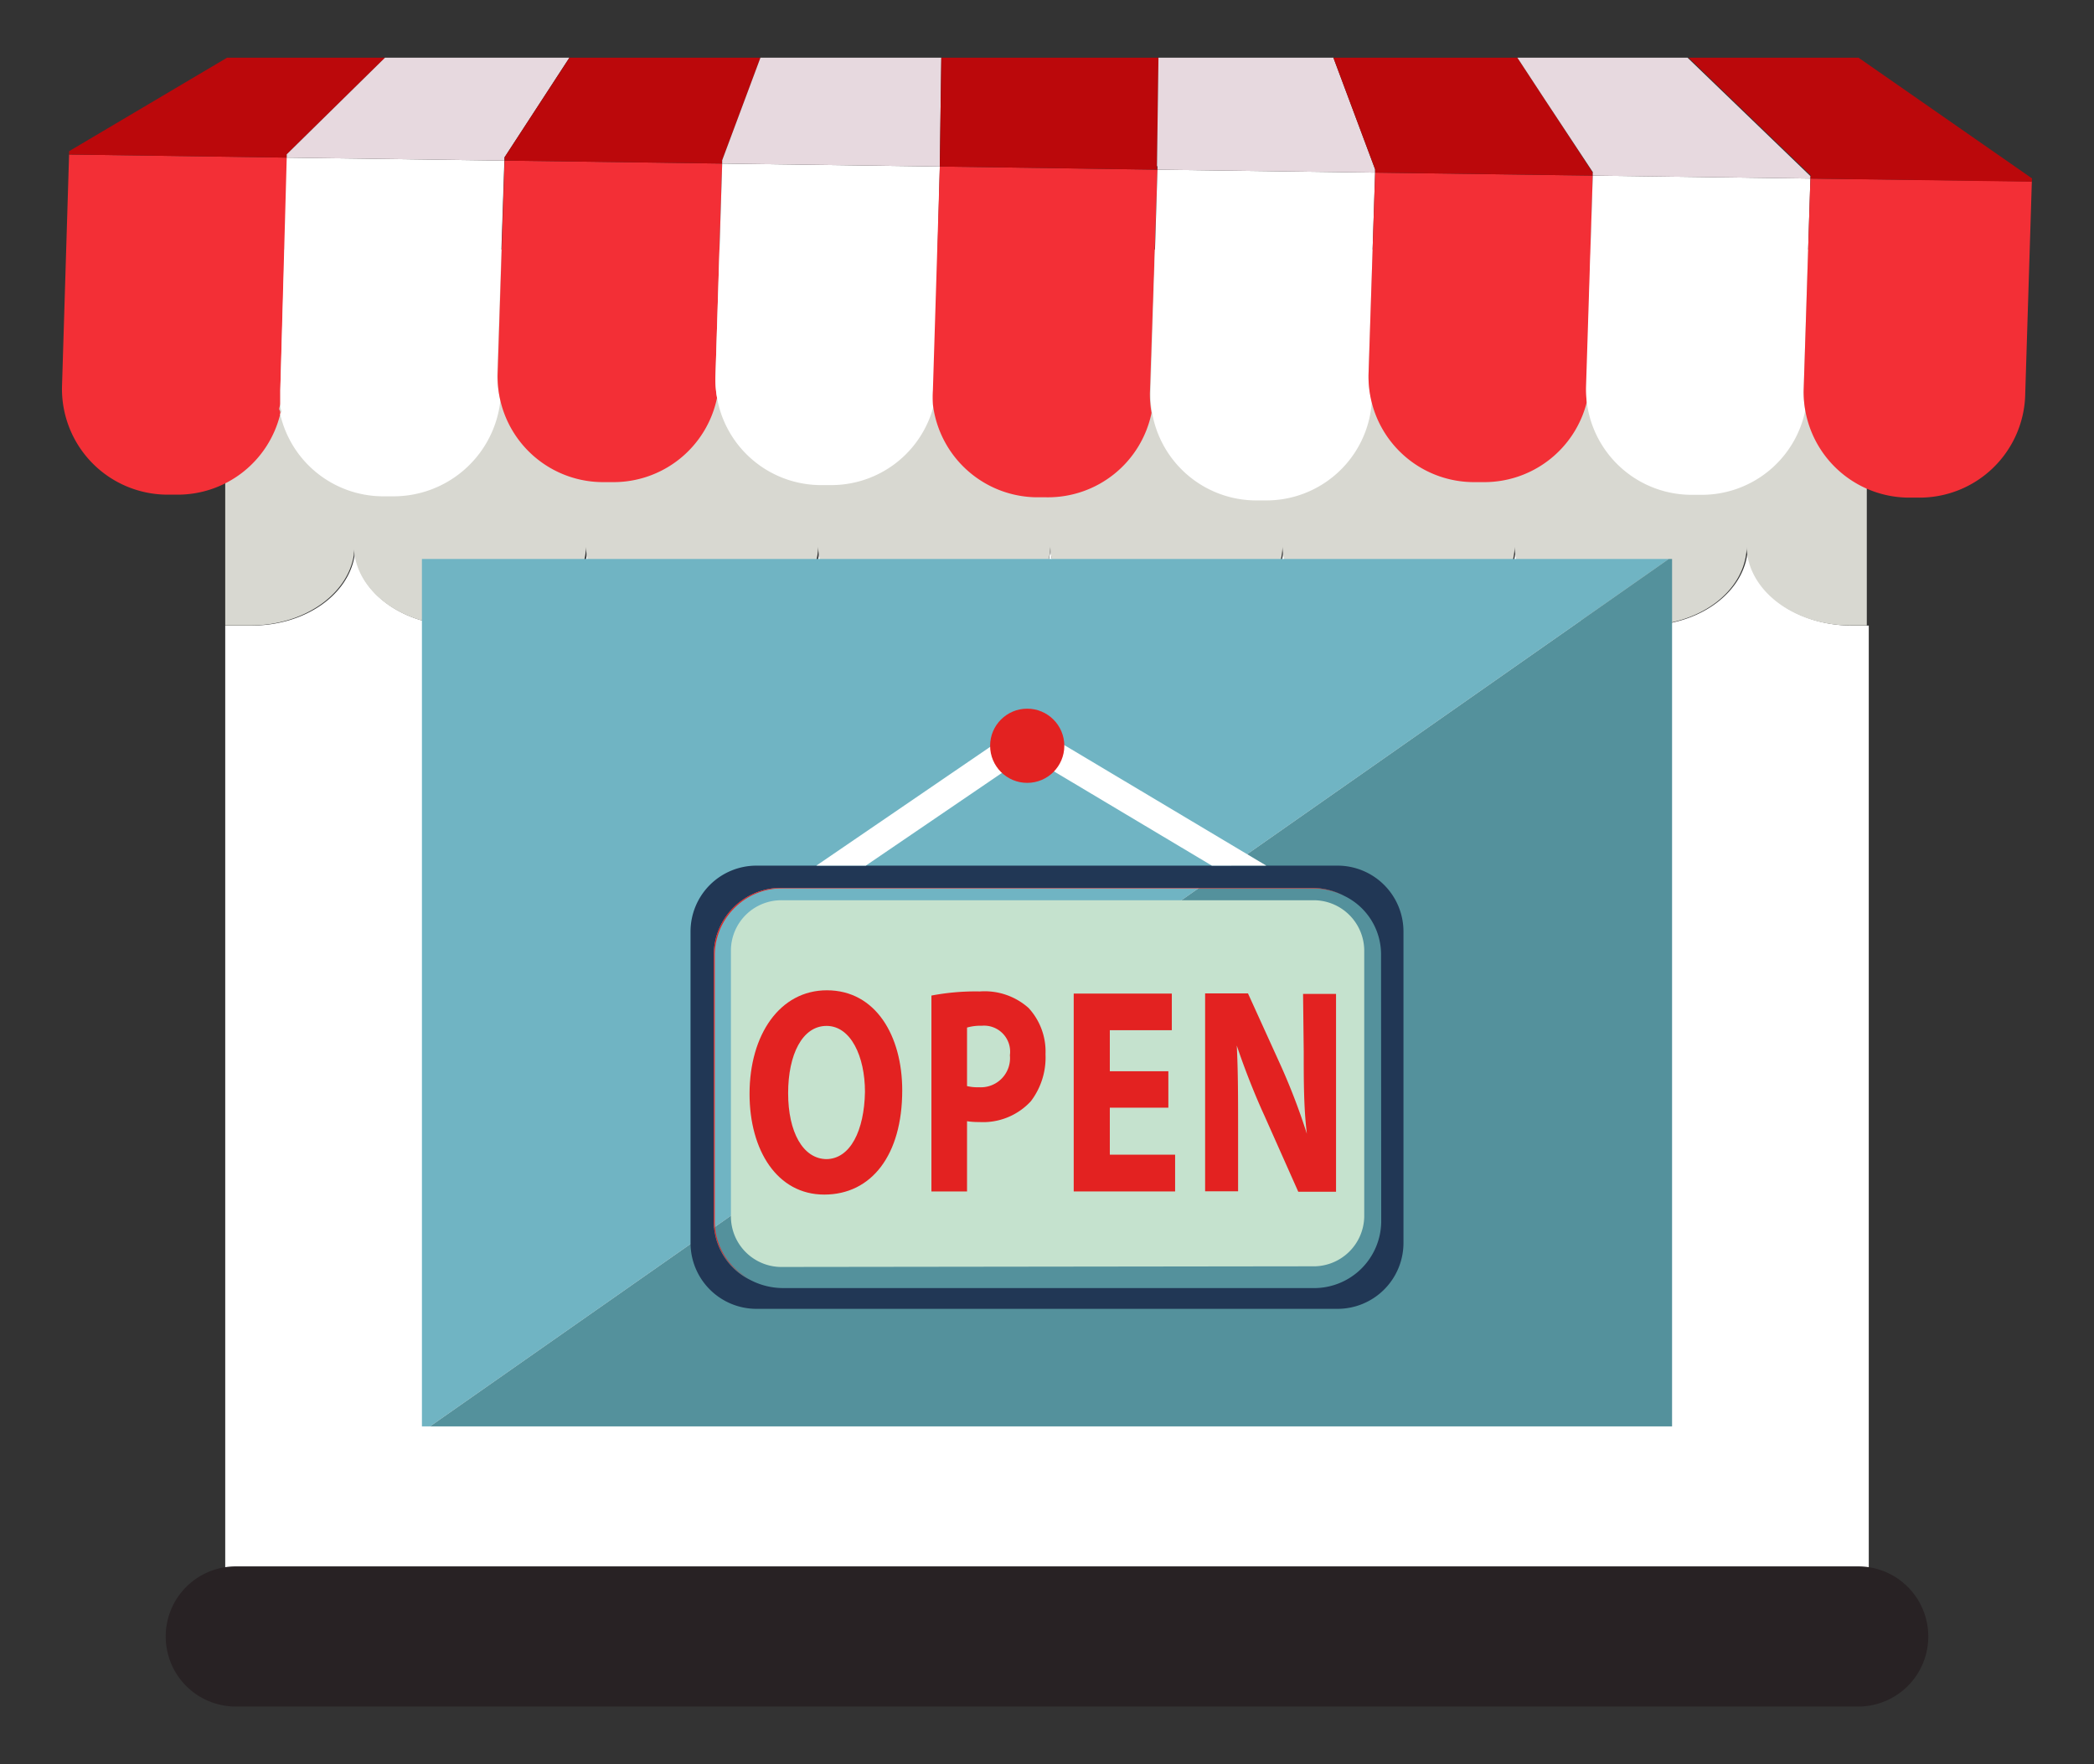<svg id="Camada_1" data-name="Camada 1" xmlns="http://www.w3.org/2000/svg" viewBox="0 0 127 107"><rect x="0" y="0" width="127" height="107" fill="#333333" stroke="none"/><defs><style>.cls-1{fill:#fff;}.cls-2{fill:#d8d8d1;}.cls-3{fill:#70b4c3;}.cls-4{fill:#54919c;}.cls-5{fill:#282224;}.cls-6{fill:none;}.cls-7{fill:#c5e2ce;}.cls-8{fill:#213755;}.cls-9{fill:#e32221;}.cls-10{fill:#f32f36;}.cls-11{fill:#bb080b;}.cls-12{fill:#e7d9df;}</style></defs><title>icone-estab-</title><path class="cls-1" d="M106,33.17s0,.06,0,.09v.14s0,0,0-.07c-.17,2.57-2.91,4.61-6.28,4.61h-1.5c-3.44,0-6.23-2.13-6.29-4.77-.06,2.64-2.85,4.77-6.29,4.77h-1.5c-3.44,0-6.23-2.13-6.29-4.77-.07,2.64-2.85,4.77-6.29,4.77H70c-3.44,0-6.22-2.13-6.29-4.77-.07,2.64-2.85,4.77-6.29,4.77H56c-3.44,0-6.23-2.13-6.29-4.77-.07,2.64-2.86,4.77-6.29,4.77h-1.5c-3.43,0-6.22-2.12-6.29-4.76-.07,2.64-2.86,4.76-6.29,4.76H27.8c-3.43,0-6.22-2.12-6.29-4.75a4,4,0,0,1,0,.49c-.38,2.4-3,4.26-6.25,4.26H13.66V96.59h99.68V37.94h-1C108.86,37.94,106.07,35.81,106,33.17Z"/><path class="cls-2" d="M13.66,15.13v22.8h1.55c3.22,0,5.86-1.86,6.25-4.26a4,4,0,0,0,0-.49c.08,2.63,2.86,4.75,6.29,4.75h1.5c3.43,0,6.22-2.12,6.29-4.76.07,2.64,2.86,4.76,6.29,4.76h1.5c3.44,0,6.23-2.13,6.29-4.77.07,2.64,2.86,4.77,6.29,4.77h1.5c3.44,0,6.22-2.13,6.29-4.77.07,2.64,2.86,4.77,6.29,4.77h1.5c3.44,0,6.23-2.13,6.29-4.77.07,2.64,2.86,4.77,6.29,4.77h1.5c3.44,0,6.23-2.13,6.29-4.77.06,2.64,2.85,4.77,6.29,4.77h1.5c3.37,0,6.11-2,6.28-4.61,0,0,0,0,0,.07v-.14s0-.06,0-.09c.06,2.64,2.85,4.77,6.29,4.77h1V15.13Z"/><polygon class="cls-3" points="25.59 33.9 25.59 86.51 26.08 86.51 101.21 33.9 25.59 33.9"/><polygon class="cls-4" points="26.08 86.51 101.41 86.51 101.41 33.9 101.21 33.9 26.08 86.51"/><path class="cls-5" d="M116.95,99.25a4.25,4.25,0,0,1-4.25,4.25H14.3a4.25,4.25,0,0,1-4.25-4.25h0A4.25,4.25,0,0,1,14.3,95h98.4a4.25,4.25,0,0,1,4.25,4.25Z"/><path class="cls-6" d="M81.55,54.38a3.94,3.94,0,0,1,2.15,3.47V74.09a4.07,4.07,0,0,1-4.16,4H47.45a4.3,4.3,0,0,1-1.94-.46,4.3,4.3,0,0,0,2,.49H79.6a4.07,4.07,0,0,0,4.16-4V57.88A3.94,3.94,0,0,0,81.55,54.38Z"/><path class="cls-6" d="M79.54,78a4.07,4.07,0,0,0,4.16-4V57.85a3.94,3.94,0,0,0-2.15-3.47,4.3,4.3,0,0,0-1.94-.46H47.51a4.07,4.07,0,0,0-4.16,4V74.12a3.94,3.94,0,0,0,2.15,3.47,4.3,4.3,0,0,0,1.94.46ZM44.33,73.84V57.6a3.06,3.06,0,0,1,3.16-3H79.58a3.07,3.07,0,0,1,3.16,3V73.84a3.07,3.07,0,0,1-3.16,3H47.49A3.07,3.07,0,0,1,44.33,73.84Z"/><path class="cls-7" d="M79.58,76.8a3.07,3.07,0,0,0,3.16-3V57.6a3.07,3.07,0,0,0-3.16-3H47.49a3.06,3.06,0,0,0-3.16,3V73.84a3.07,3.07,0,0,0,3.16,3Z"/><path class="cls-8" d="M81.12,52.5H45.88a4,4,0,0,0-4,4V75.38a4,4,0,0,0,4,4H81.12a4,4,0,0,0,4-4V56.52A4,4,0,0,0,81.12,52.5Zm2.65,21.62a4.07,4.07,0,0,1-4.16,4H47.51a4.3,4.3,0,0,1-2-.49,3.94,3.94,0,0,1-2.22-3.5V57.85a4.07,4.07,0,0,1,4.16-4H79.54a4.3,4.3,0,0,1,2,.49,3.94,3.94,0,0,1,2.22,3.5Z"/><path class="cls-9" d="M43.35,74.12V57.88a4.07,4.07,0,0,1,4.16-4H79.6a4.3,4.3,0,0,1,1.94.46,4.3,4.3,0,0,0-2-.49H47.45a4.07,4.07,0,0,0-4.16,4V74.09a3.94,3.94,0,0,0,2.22,3.5A3.94,3.94,0,0,1,43.35,74.12Z"/><polygon class="cls-9" points="67.31 67.18 70.86 67.18 70.86 64.97 67.31 64.97 67.31 62.48 71.07 62.48 71.07 60.26 65.12 60.26 65.12 72.26 71.27 72.26 71.27 70.03 67.31 70.03 67.31 67.18"/><path class="cls-9" d="M79.07,63.76c0,1.8,0,3.42.19,5h0a39.08,39.08,0,0,0-1.57-4.11l-2-4.4H73.09v12h2V68.64c0-2,0-3.65-.08-5.23l0,0c.47,1.41,1.1,3,1.67,4.24l2.06,4.63h2.29v-12h-2Z"/><path class="cls-9" d="M62.38,61.13a4,4,0,0,0-2.95-1,14.35,14.35,0,0,0-2.94.25V72.26h2.16V68a4.46,4.46,0,0,0,.74.05,3.94,3.94,0,0,0,3.13-1.26,4.38,4.38,0,0,0,.89-2.85A3.9,3.9,0,0,0,62.38,61.13Zm-3,4.81a2.71,2.71,0,0,1-.73-.07V62.32a3,3,0,0,1,.9-.11A1.58,1.58,0,0,1,61.25,64,1.77,1.77,0,0,1,59.37,65.94Z"/><path class="cls-9" d="M50.15,60.06c-2.85,0-4.69,2.69-4.69,6.28,0,3.42,1.67,6.11,4.53,6.11s4.73-2.39,4.73-6.32C54.72,62.82,53.11,60.06,50.15,60.06Zm0,10.24c-1.46,0-2.35-1.66-2.35-4s.86-4.08,2.33-4.08,2.33,1.85,2.33,4C52.42,68.55,51.58,70.3,50.1,70.3Z"/><path class="cls-1" d="M60.85,46.82a2.17,2.17,0,0,0,3-.08l9.65,5.76H76.8L64.5,45.16a2.17,2.17,0,0,0-4.35.07s0,0,0,0L49.51,52.5h3Z"/><circle class="cls-9" cx="62.3" cy="45.23" r="2.25"/><polygon class="cls-6" points="30.6 9.74 30.6 9.58 30.6 9.54 30.59 9.74 30.6 9.74"/><path class="cls-6" d="M17,24.46c0,.13,0,.27-.06.4s0,.16.05.24c0-.08,0-.16.06-.24S17,24.6,17,24.46Z"/><polygon class="cls-6" points="30.18 22.71 30.6 9.74 30.59 9.74 30.18 22.71"/><polygon class="cls-6" points="70.17 10.08 70.17 10.22 70.2 10.22 70.2 10.08 70.17 10.08"/><polygon class="cls-6" points="96.61 10.45 93.69 6.03 96.6 10.47 96.61 10.45"/><path class="cls-10" d="M17,24.46c0-.11,0-.22,0-.33s0-.31,0-.47l.43-14.1L4.19,9.37l-.43,14.1A6.41,6.41,0,0,0,10.08,30h.62A6.4,6.4,0,0,0,17,25.1c0-.08,0-.16-.05-.24S17,24.6,17,24.46Z"/><path class="cls-1" d="M30.59,9.74l-13.2-.18L17,23.66c0,.16,0,.31,0,.47s0,.22,0,.33,0,.27.05.4,0,.16-.06.24a6.41,6.41,0,0,0,6.17,5h.61a6.52,6.52,0,0,0,6.58-5.82,6.39,6.39,0,0,1-.19-1.62Z"/><path class="cls-1" d="M17,23.66c0,.16,0,.31,0,.47C17,24,17,23.82,17,23.66Z"/><path class="cls-10" d="M43.8,9.92,30.6,9.74l-.42,13a6.4,6.4,0,0,0,6.32,6.5h.62a6.41,6.41,0,0,0,6.37-5.12,6.43,6.43,0,0,1-.1-1.2Z"/><path class="cls-1" d="M57,10.1,43.8,9.92l-.41,13a6.41,6.41,0,0,0,6.32,6.5h.62a6.41,6.41,0,0,0,6.31-4.87,6.54,6.54,0,0,1,0-.87Z"/><path class="cls-10" d="M70.2,10.29,57,10.1l-.42,13.56a6.54,6.54,0,0,0,0,.87,6.41,6.41,0,0,0,6.27,5.63h.62a6.41,6.41,0,0,0,6.37-5.12,6.45,6.45,0,0,1-.1-1.2Z"/><path class="cls-1" d="M83.4,10.47l-13.2-.18-.42,13.56a6.42,6.42,0,0,0,6.32,6.5h.62a6.41,6.41,0,0,0,6.48-6A6.44,6.44,0,0,1,83,22.74Z"/><path class="cls-10" d="M96.6,10.65l-13.2-.18L83,22.74a6.4,6.4,0,0,0,6.32,6.5h.61a6.41,6.41,0,0,0,6.31-4.86,6.46,6.46,0,0,1,0-.87Z"/><path class="cls-1" d="M109.8,10.83l-13.2-.18-.41,12.86a6.41,6.41,0,0,0,6.32,6.5h.62a6.41,6.41,0,0,0,6.36-5.12,6.43,6.43,0,0,1-.1-1.2Z"/><path class="cls-10" d="M109.8,10.83l-.41,12.86a6.41,6.41,0,0,0,6.32,6.49h.62a6.41,6.41,0,0,0,6.5-6.32L123.23,11Z"/><polygon class="cls-6" points="57 9.9 57.09 3.5 57.09 3.5 57 9.9 57 9.9"/><polygon class="cls-6" points="92.03 3.5 92.03 3.5 93.69 6.03 92.03 3.5"/><polygon class="cls-6" points="109.81 10.63 102.41 3.5 102.35 3.5 109.81 10.69 109.81 10.63"/><polygon class="cls-6" points="96.61 10.45 93.69 6.03 96.6 10.47 96.61 10.45"/><polygon class="cls-6" points="70.2 10.22 70.2 10.08 70.17 10.08 70.17 10.22 70.2 10.22"/><polygon class="cls-6" points="34.53 3.5 30.6 9.54 34.54 3.5 34.53 3.5"/><polygon class="cls-11" points="23.35 3.5 13.77 3.5 4.19 9.17 4.19 9.37 17.39 9.56 17.39 9.36 23.35 3.5"/><polygon class="cls-12" points="23.35 3.5 17.39 9.36 17.39 9.56 30.59 9.74 30.6 9.54 34.53 3.5 23.35 3.5"/><polygon class="cls-11" points="46.12 3.5 34.54 3.5 30.6 9.54 30.6 9.58 30.6 9.74 43.8 9.92 43.8 9.72 46.12 3.5"/><polygon class="cls-12" points="57.09 3.5 46.12 3.5 43.8 9.72 43.8 9.92 57 10.1 57 9.9 57.09 3.5"/><polygon class="cls-11" points="70.17 10.22 70.17 10.08 70.26 3.5 57.09 3.5 57 9.9 57 9.9 57 10.1 70.2 10.29 70.2 10.22 70.17 10.22"/><polygon class="cls-12" points="80.87 3.5 70.26 3.5 70.17 10.08 70.2 10.08 70.2 10.22 70.2 10.29 83.4 10.47 83.4 10.27 80.87 3.5"/><polygon class="cls-11" points="93.69 6.03 92.03 3.5 80.87 3.5 83.4 10.27 83.4 10.47 96.6 10.65 96.6 10.47 93.69 6.03"/><polygon class="cls-12" points="102.35 3.5 92.03 3.5 93.69 6.03 96.61 10.45 96.6 10.47 96.6 10.65 109.8 10.83 109.81 10.69 102.35 3.5"/><polygon class="cls-11" points="112.72 3.5 102.41 3.5 109.81 10.63 109.81 10.69 109.8 10.83 123.23 11.02 123.24 10.82 112.72 3.5"/></svg>